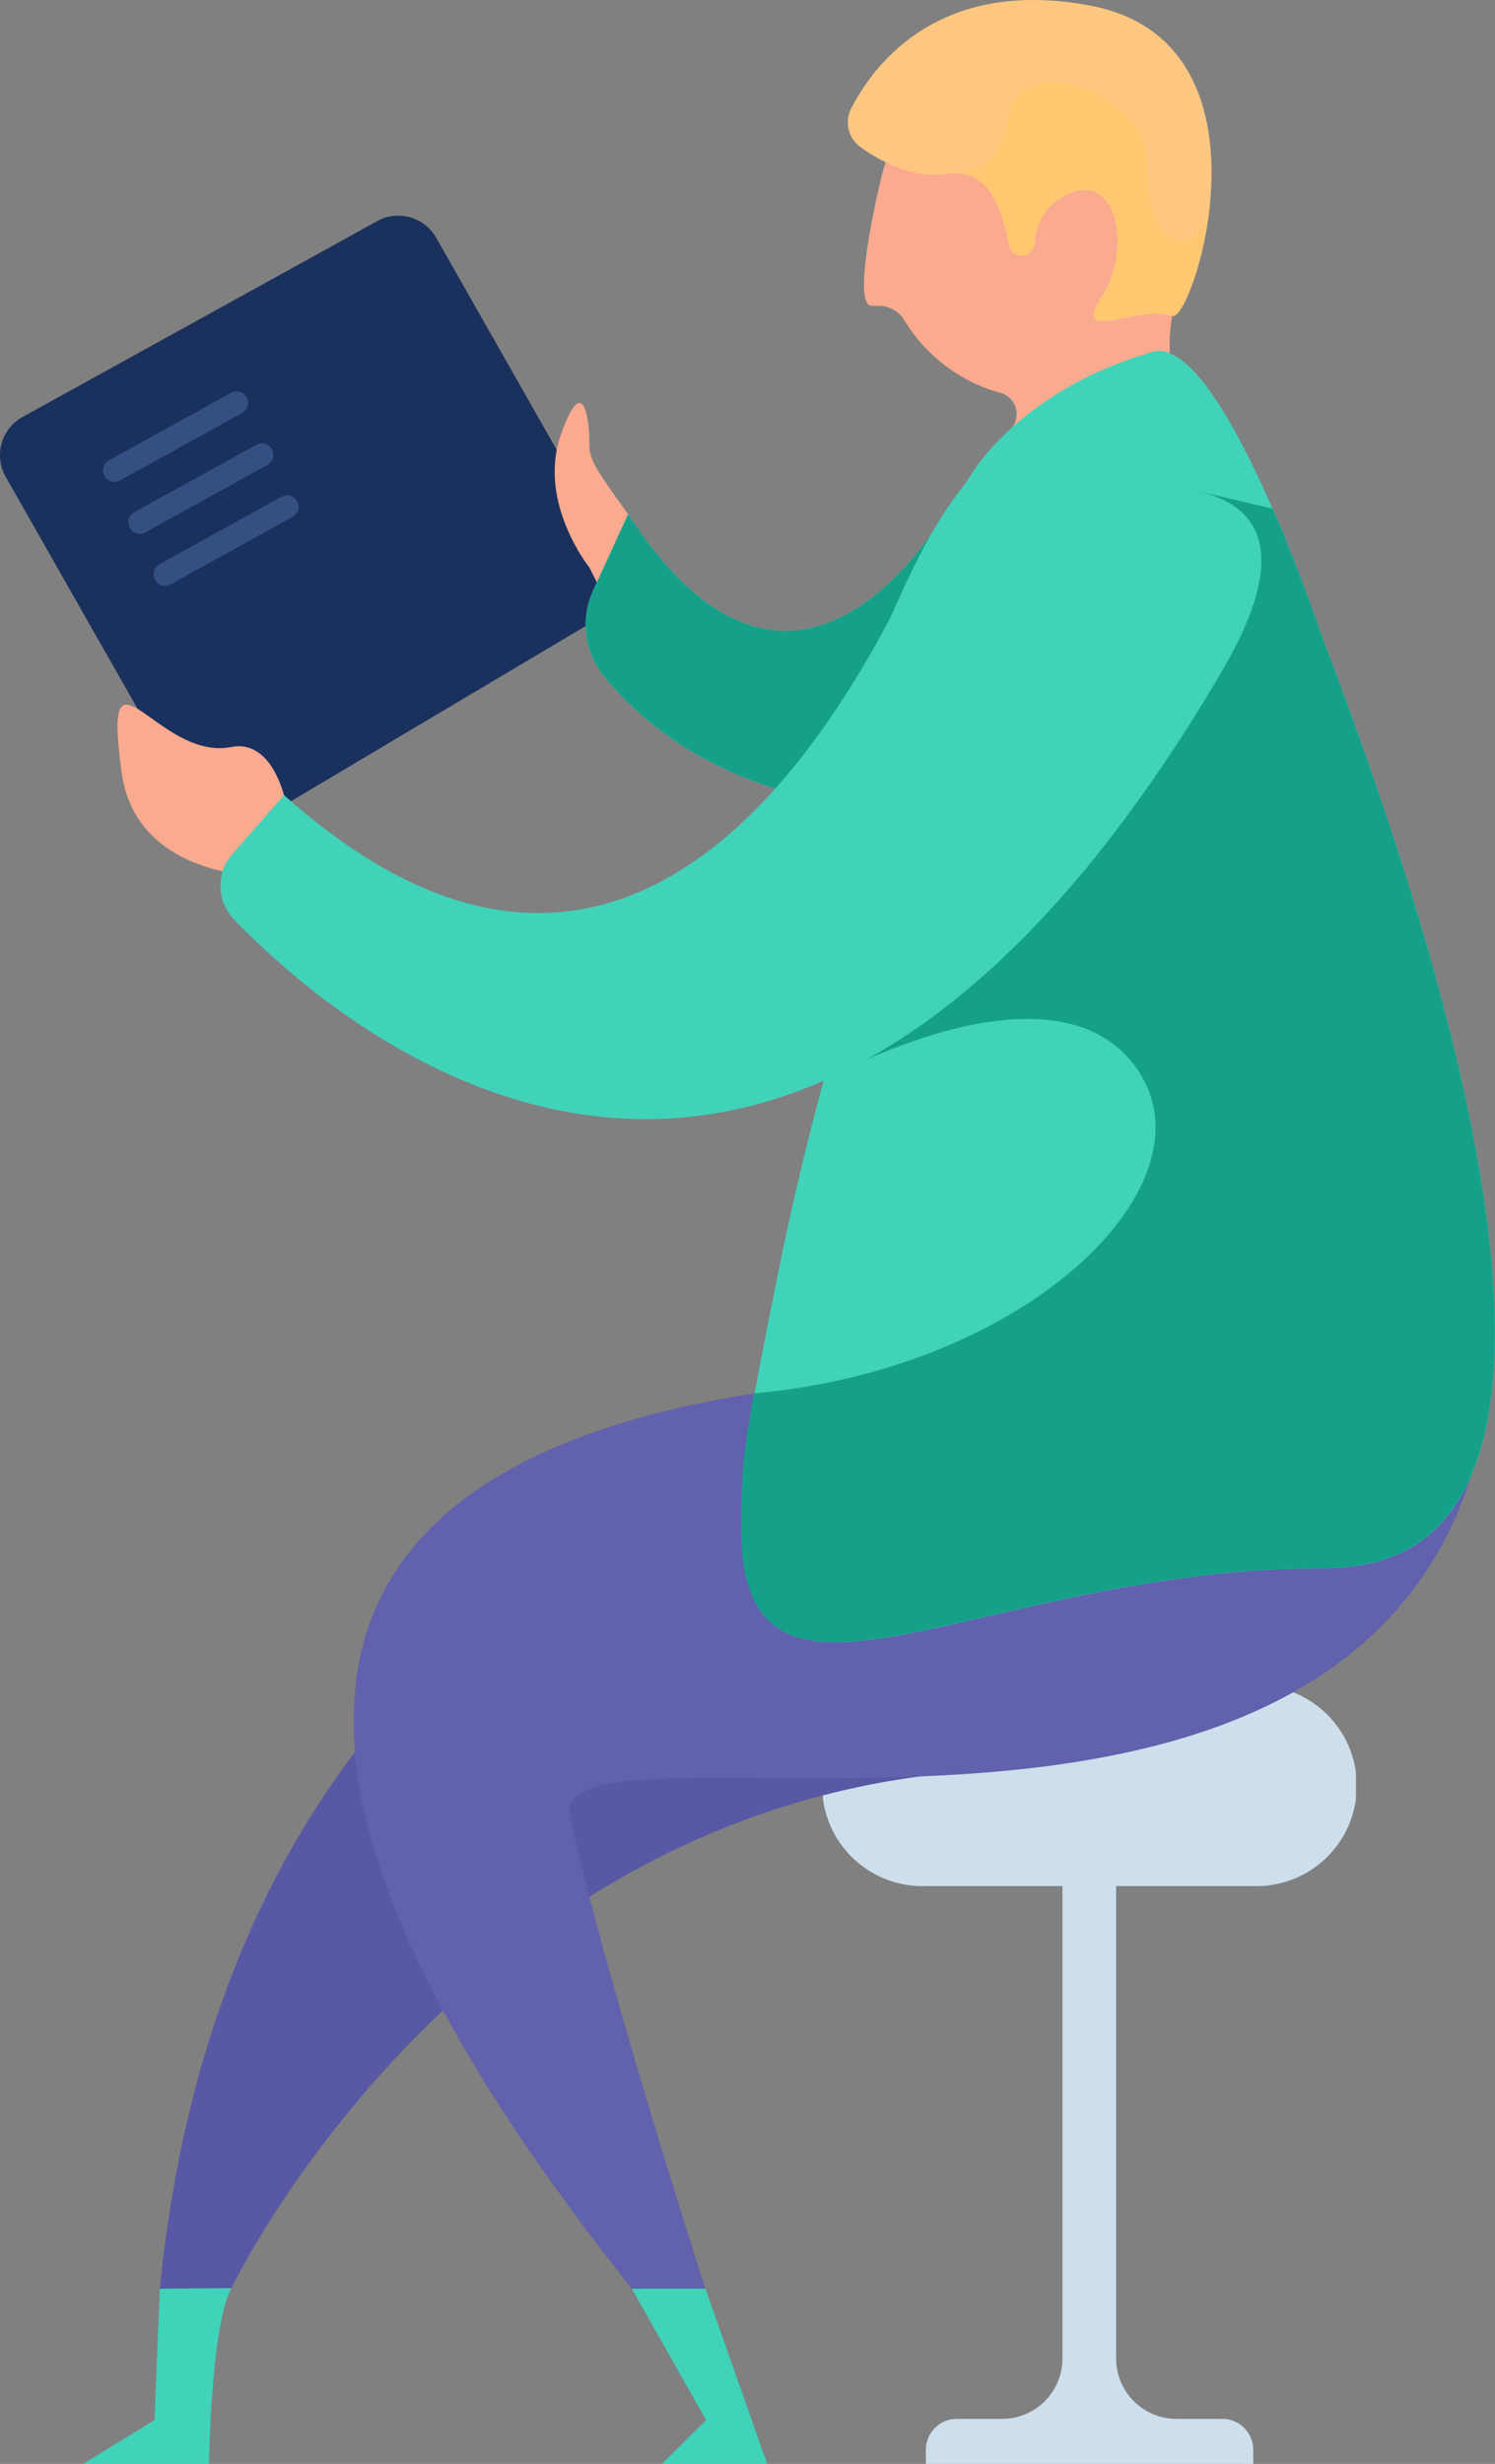 <svg id="Group_1693" data-name="Group 1693" xmlns="http://www.w3.org/2000/svg" xmlns:xlink="http://www.w3.org/1999/xlink" width="195.001" height="321.273" viewBox="0 0 195.001 321.273">
  <rect x="0" y="0" width="195.001" height="321.273" fill="#808080" stroke="none"/>
  <defs>
    <clipPath id="clip-path">
      <path id="Path_570" data-name="Path 570" d="M120.431,219.759a13.087,13.087,0,1,0,0,26.173h43.344a13.087,13.087,0,1,0,0-26.173Z" fill="none" stroke="rgba(0,0,0,0)" stroke-width="1"/>
    </clipPath>
    <linearGradient id="linear-gradient" x1="-1.544" y1="3.879" x2="-1.53" y2="3.879" gradientUnits="objectBoundingBox">
      <stop offset="0" stop-color="#fff"/>
      <stop offset="0.84" stop-color="#cddfec"/>
      <stop offset="1" stop-color="#cddfec"/>
    </linearGradient>
    <clipPath id="clip-path-2">
      <path id="Path_571" data-name="Path 571" d="M138.582,245.932v61.6a7.867,7.867,0,0,1-7.868,7.868h-5.922a4.025,4.025,0,0,0-4.025,4.025v1.848h42.7v-1.848a4.025,4.025,0,0,0-4.025-4.025h-5.97a7.868,7.868,0,0,1-7.89-7.868v-61.6Z" fill="none" stroke="rgba(0,0,0,0)" stroke-width="1"/>
    </clipPath>
    <linearGradient id="linear-gradient-2" x1="-2.828" y1="1" x2="-2.805" y2="1" xlink:href="#linear-gradient"/>
    <clipPath id="clip-path-3">
      <rect id="Rectangle_733" data-name="Rectangle 733" width="195.001" height="321.273" fill="none" stroke="rgba(0,0,0,0)" stroke-width="1"/>
    </clipPath>
    <clipPath id="clip-path-4">
      <path id="Path_575" data-name="Path 575" d="M81.932,67.062,77.4,76.931a10.735,10.735,0,0,0,1.4,11.271c6.622,8.12,22.757,21.2,56.07,16.674,70.511-9.6-11.522-38.157-11.522-38.157s-19.187,34.727-41.411.343" fill="none" stroke="rgba(0,0,0,0)" stroke-width="1"/>
    </clipPath>
    <linearGradient id="linear-gradient-3" x1="-0.59" y1="5.964" x2="-0.583" y2="5.964" gradientUnits="objectBoundingBox">
      <stop offset="0" stop-color="#40d3ba"/>
      <stop offset="0.35" stop-color="#34c5ac"/>
      <stop offset="1" stop-color="#15a189"/>
    </linearGradient>
    <clipPath id="clip-path-6">
      <path id="Path_578" data-name="Path 578" d="M114.979,23.186l-.155.643a7.12,7.12,0,0,0,2.884,1.177c1.652.181-.735,6.433-1.652,11.486-.455,2.52-1.281,3.256-1.994,3.367h.643a3.882,3.882,0,0,1,3.283,1.87,23.012,23.012,0,0,0,1.533,2.162c-.132-.335-3.941-9.925,2.051-15.126,6.1-5.292,10.752,15.9,8.911,19.208a3.292,3.292,0,0,1-4.76,1.273,19.684,19.684,0,0,0,4.746,1.947,2.917,2.917,0,0,1,.343.111c.61.162,1.26.308,1.96.434,4.69.827,4.41,6.252,4.41,6.252l13.762.02,2.254-8.1a19.926,19.926,0,0,1,.609-11.949,23.739,23.739,0,0,0,1.26-5.6L130.392,16.284l-11.585-1.4a22.835,22.835,0,0,0-3.828,8.3" fill="none" stroke="rgba(0,0,0,0)" stroke-width="1"/>
    </clipPath>
    <linearGradient id="linear-gradient-4" x1="-2.003" y1="5.934" x2="-1.984" y2="5.934" gradientUnits="objectBoundingBox">
      <stop offset="0" stop-color="#f78e6b"/>
      <stop offset="1" stop-color="#f9aa8f"/>
    </linearGradient>
    <clipPath id="clip-path-8">
      <path id="Path_582" data-name="Path 582" d="M107.376,140.925c.119-.063,29.7-16.8,40.7-1.869s-13.629,39.417-49.7,42.623a85,85,0,0,0-1.75,17.171c0,30.723,30.422,5.6,76.3,5.6,40.958.042,15.239-80.507-.364-121.079-.56-1.645-2.387-6.937-4.9-13.068-.371-1.023-.784-1.988-1.217-2.913l-.456-1.056-9.618-2.268Z" fill="none" stroke="rgba(0,0,0,0)" stroke-width="1"/>
    </clipPath>
    <linearGradient id="linear-gradient-5" x1="-0.356" y1="1.738" x2="-0.351" y2="1.738" xlink:href="#linear-gradient-3"/>
    <clipPath id="clip-path-10">
      <path id="Path_587" data-name="Path 587" d="M131.324,15.716c-.554,4.55-3.235,6.3-5.9,6.916,4.438.616,5.593,6.434,6.174,9.317a1.7,1.7,0,0,0,3.367-.21,7.269,7.269,0,0,1,5.04-6.755c5.88-1.96,7.546,7.742,3.675,13.727-2.542,3.928-.039,3.282,3.305,2.636,1.977-.382,4.248-.764,5.942-.2,1.141.378,4.06-6.376,4.9-14.511-1.288,7.273-8.162,6.342-8.049-4.5.07-6.872-6.893-11.455-12.3-11.456-3.126,0-5.731,1.531-6.159,5.036" fill="none" stroke="rgba(0,0,0,0)" stroke-width="1"/>
    </clipPath>
    <linearGradient id="linear-gradient-6" x1="-3.045" y1="7.931" x2="-3.02" y2="7.931" gradientUnits="objectBoundingBox">
      <stop offset="0" stop-color="#ffd087"/>
      <stop offset="0.76" stop-color="#ffc770"/>
      <stop offset="1" stop-color="#ffc770"/>
    </linearGradient>
  </defs>
  <g id="Group_1674" data-name="Group 1674">
    <g id="Group_1673" data-name="Group 1673" clip-path="url(#clip-path)">
      <rect id="Rectangle_731" data-name="Rectangle 731" width="69.524" height="26.173" transform="translate(107.341 219.759)" stroke="rgba(0,0,0,0)" stroke-width="1" fill="url(#linear-gradient)"/>
    </g>
  </g>
  <g id="Group_1676" data-name="Group 1676">
    <g id="Group_1675" data-name="Group 1675" clip-path="url(#clip-path-2)">
      <rect id="Rectangle_732" data-name="Rectangle 732" width="42.7" height="75.341" transform="translate(120.767 245.932)" stroke="rgba(0,0,0,0)" stroke-width="1" fill="url(#linear-gradient-2)"/>
    </g>
  </g>
  <g id="Group_1678" data-name="Group 1678">
    <g id="Group_1677" data-name="Group 1677" clip-path="url(#clip-path-3)">
      <path id="Path_572" data-name="Path 572" d="M49.192,28.835,2.943,54.371a5.7,5.7,0,0,0-2.2,7.805l24.5,43.071a5.7,5.7,0,0,0,7.868,2.1L78.529,80.355a5.7,5.7,0,0,0,2.044-7.7L56.892,31a5.7,5.7,0,0,0-7.7-2.17" fill="#1a305d" stroke="rgba(0,0,0,0)" stroke-width="1"/>
      <path id="Path_573" data-name="Path 573" d="M76.877,74s-6.839-8.505-3.71-17.353,3.773-.931,3.71,1.225S78,61.545,81.931,67.061s-3.556,9.905-3.556,9.905Z" fill="#f9aa8f" stroke="rgba(0,0,0,0)" stroke-width="1"/>
      <path id="Path_574" data-name="Path 574" d="M123.343,66.719s-19.187,34.727-41.412.343l-4.536,9.87a10.737,10.737,0,0,0,1.4,11.27c6.622,8.12,22.757,21.2,56.07,16.675,70.511-9.6-11.522-38.158-11.522-38.158" fill="#40d3ba" stroke="rgba(0,0,0,0)" stroke-width="1"/>
    </g>
  </g>
  <g id="Group_1680" data-name="Group 1680">
    <g id="Group_1679" data-name="Group 1679" clip-path="url(#clip-path-4)">
      <rect id="Rectangle_734" data-name="Rectangle 734" width="129.14" height="42.686" transform="translate(76.236 66.719)" stroke="rgba(0,0,0,0)" stroke-width="1" fill="url(#linear-gradient-3)"/>
    </g>
  </g>
  <g id="Group_1682" data-name="Group 1682">
    <g id="Group_1681" data-name="Group 1681" clip-path="url(#clip-path-3)">
      <line id="Line_117" data-name="Line 117" x1="15.918" y2="8.792" transform="translate(14.941 52.537)" fill="none" stroke="#345082" stroke-linecap="round" stroke-miterlimit="10" stroke-width="3"/>
      <line id="Line_118" data-name="Line 118" x1="15.918" y2="8.792" transform="translate(18.231 59.312)" fill="none" stroke="#345082" stroke-linecap="round" stroke-miterlimit="10" stroke-width="3"/>
      <line id="Line_119" data-name="Line 119" x1="15.925" y2="8.799" transform="translate(21.521 66.082)" fill="none" stroke="#345082" stroke-linecap="round" stroke-miterlimit="10" stroke-width="3"/>
      <path id="Path_576" data-name="Path 576" d="M37.068,103.811S35.4,96.363,30.194,97.4c-9.7,1.939-17-15.589-14.308,3.437C17.734,113.912,33,114.136,33,114.136Z" fill="#f9aa8f" stroke="rgba(0,0,0,0)" stroke-width="1"/>
      <path id="Path_577" data-name="Path 577" d="M154.192,52.655a19.313,19.313,0,0,1-.4-14.7,24.257,24.257,0,0,0,1.225-10.976c-1.4-12.362-11.676-21.329-22.876-20.034-8.54.987-15.169,7.665-17.206,16.261,0,0-4.053,16.541-1.253,16.667h.98a3.878,3.878,0,0,1,3.283,1.869,21.223,21.223,0,0,0,12.488,9.464,2.89,2.89,0,0,1,1.813,4.2c-1.358,2.282-3.311,3.5-2.9,5.817,3.612,20.454,30.968,11.9,34.125,2.24a26.47,26.47,0,0,1-9.282-10.808" fill="#f9aa8f" stroke="rgba(0,0,0,0)" stroke-width="1"/>
    </g>
  </g>
  <g id="Group_1684" data-name="Group 1684">
    <g id="Group_1683" data-name="Group 1683" clip-path="url(#clip-path-6)">
      <rect id="Rectangle_736" data-name="Rectangle 736" width="53.769" height="52.415" transform="translate(101.276 53.81) rotate(-71.817)" stroke="rgba(0,0,0,0)" stroke-width="1" fill="url(#linear-gradient-4)"/>
    </g>
  </g>
  <g id="Group_1686" data-name="Group 1686">
    <g id="Group_1685" data-name="Group 1685" clip-path="url(#clip-path-3)">
      <path id="Path_579" data-name="Path 579" d="M193.826,176.465S35,156.417,20.849,298.433l9.338-.07s27.818-58.464,89.782-66.731c32.382-4.319,34.006,5.334,73.857-55.167" fill="#5858a5" stroke="rgba(0,0,0,0)" stroke-width="1"/>
      <path id="Path_580" data-name="Path 580" d="M82.414,298.432h9.6c-2.87-8.925-13.188-41.447-17.682-61.467-3.654-16.289,106.8,18.284,119.5-52.325,0-.007-235.956-42.455-111.412,113.792" fill="#6161ad" stroke="rgba(0,0,0,0)" stroke-width="1"/>
      <path id="Path_581" data-name="Path 581" d="M172.567,83.372c-.56-1.645-2.387-6.937-4.9-13.069-.371-1.022-.784-1.988-1.218-2.912-4.683-10.927-11.116-22.974-16.177-21.511-16.044,4.725-22.533,14.287-23.478,15.813-.14.224-.28.441-.427.658-.455.7-.952,1.344-1.449,1.995-4.767,6.3-8.239,15.176-9.1,16.849,0,0,9.695-7.763,4.746,12.362-5.873,23.891-13.545,44.989-18.984,72.016-3.983,19.8-4.9,24.549-4.9,33.285,0,30.723,30.422,5.6,76.3,5.6,40.908.035,15.19-80.514-.413-121.086" fill="#40d3ba" stroke="rgba(0,0,0,0)" stroke-width="1"/>
    </g>
  </g>
  <g id="Group_1688" data-name="Group 1688">
    <g id="Group_1687" data-name="Group 1687" clip-path="url(#clip-path-8)">
      <rect id="Rectangle_738" data-name="Rectangle 738" width="181.316" height="140.907" transform="translate(71.924 225.799) rotate(-81.314)" stroke="rgba(0,0,0,0)" stroke-width="1" fill="url(#linear-gradient-5)"/>
    </g>
  </g>
  <g id="Group_1690" data-name="Group 1690">
    <g id="Group_1689" data-name="Group 1689" clip-path="url(#clip-path-3)">
      <path id="Path_583" data-name="Path 583" d="M116.567,79.725c-11.2,21.357-37.6,61.383-79.506,23.961l-6.72,7.637a6.3,6.3,0,0,0,.182,8.561C45.706,135.62,102.9,183.836,159.379,87.523c15.057-25.683-6.195-25.76-22.148-22.918a29.128,29.128,0,0,0-20.664,15.12" fill="#40d3ba" stroke="rgba(0,0,0,0)" stroke-width="1"/>
      <path id="Path_584" data-name="Path 584" d="M111.037,14.127a3.982,3.982,0,0,0,1.246,5.089c2.6,1.841,6.881,4.144,11.312,3.458,5.978-.931,7.364,6.041,8.015,9.3a1.7,1.7,0,0,0,3.36-.175,7.269,7.269,0,0,1,5.04-6.755c5.88-1.96,7.546,7.742,3.675,13.727-4.046,6.251,4.69.917,9.247,2.436,2.625.875,14.644-36.015-11.088-40.544-19.53-3.5-27.909,7.812-30.807,13.468" fill="#fdc781" stroke="rgba(0,0,0,0)" stroke-width="1"/>
      <path id="Path_585" data-name="Path 585" d="M20.849,298.432l-.7,17.136-9.31,5.705H27.261s.245-17.99,2.912-22.911" fill="#40d3ba" stroke="rgba(0,0,0,0)" stroke-width="1"/>
      <path id="Path_586" data-name="Path 586" d="M82.414,298.432,92.1,315.561l-5.754,5.712h13.72l-8.05-22.841" fill="#40d3ba" stroke="rgba(0,0,0,0)" stroke-width="1"/>
    </g>
  </g>
  <g id="Group_1692" data-name="Group 1692">
    <g id="Group_1691" data-name="Group 1691" clip-path="url(#clip-path-10)">
      <rect id="Rectangle_740" data-name="Rectangle 740" width="39.95" height="39.645" transform="translate(116.97 13.103) rotate(-15.982)" stroke="rgba(0,0,0,0)" stroke-width="1" fill="url(#linear-gradient-6)"/>
    </g>
  </g>
</svg>
